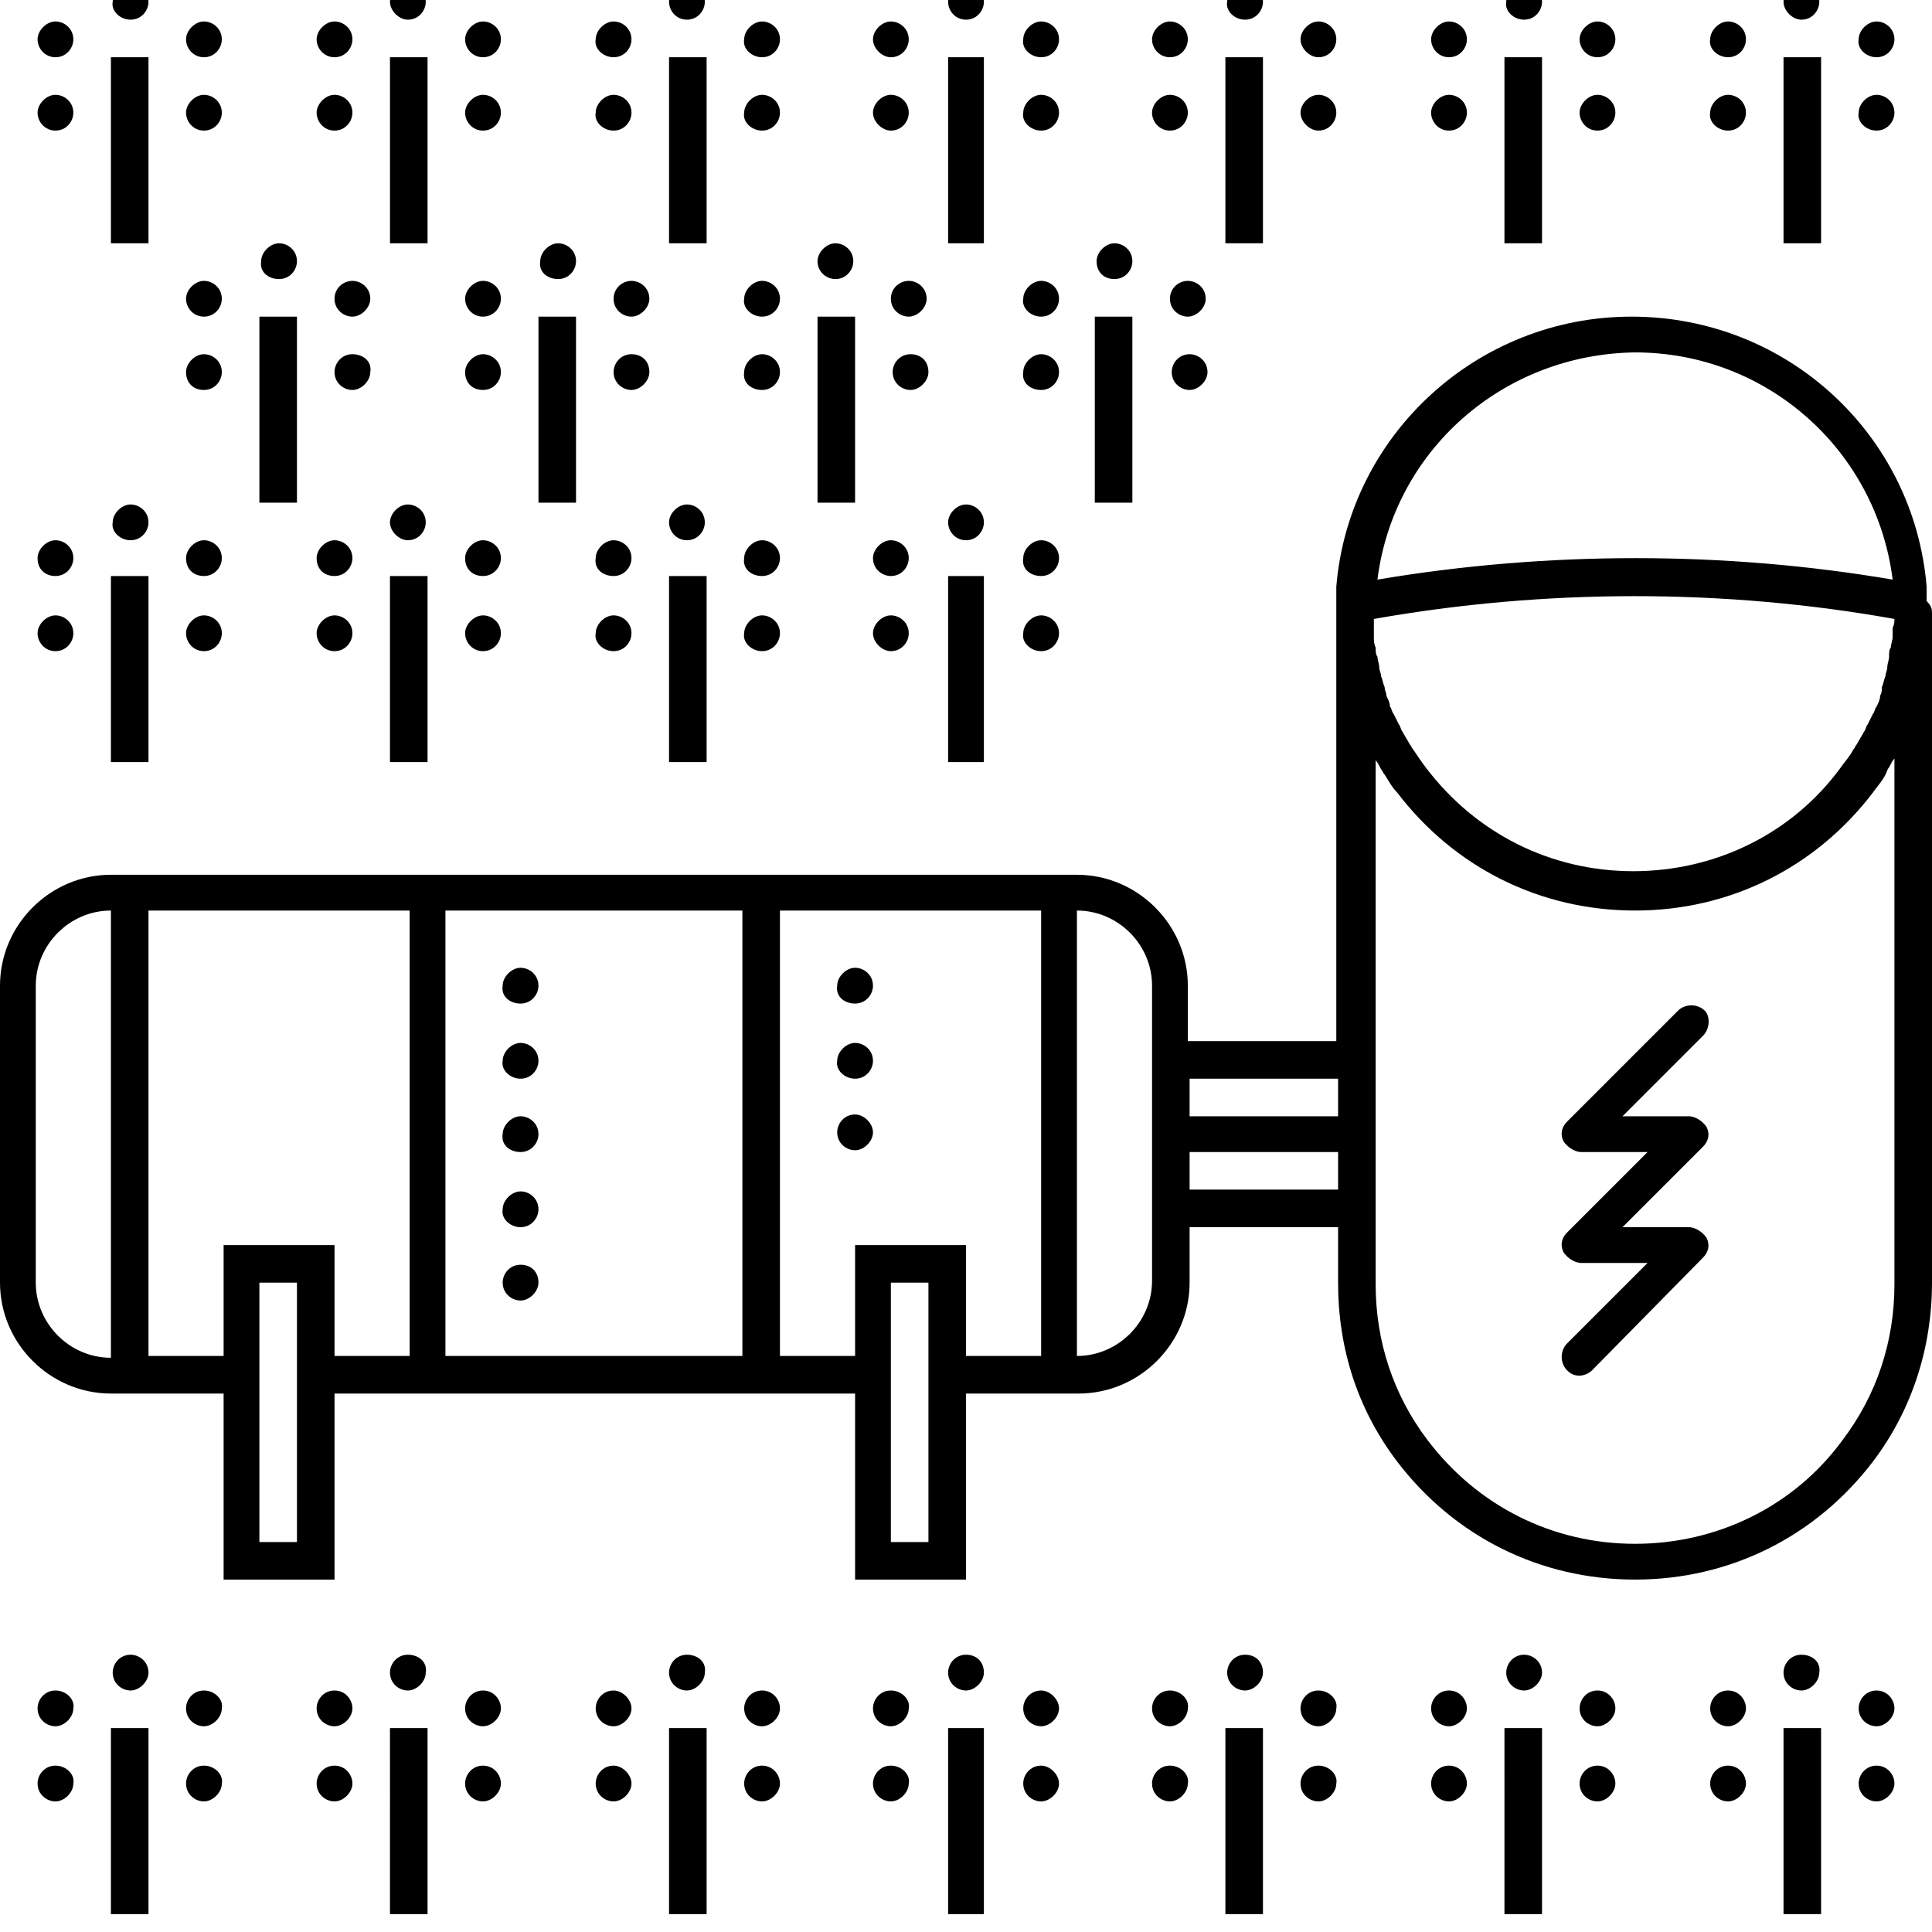 <svg id="Layer_1" xmlns="http://www.w3.org/2000/svg" viewBox="0 0 108 108"><path d="M95.2 57.9l-4.5 4.5h3.7c.4 0 .8.3 1 .6.2.4.1.8-.2 1.1l-4.5 4.5h3.7c.4 0 .8.3 1 .6.2.4.1.8-.2 1.1L89 76.6c-.2.2-.5.3-.7.3-.3 0-.5-.1-.7-.3-.4-.4-.4-1.1 0-1.5l4.5-4.5h-3.7c-.4 0-.8-.3-1-.6-.2-.4-.1-.8.2-1.1l4.5-4.5h-3.7c-.4 0-.8-.3-1-.6-.2-.4-.1-.8.2-1.1l6.2-6.2c.4-.4 1.1-.4 1.5 0 .3.3.3 1-.1 1.4zM108 34.3v37.4c0 3.6-1.1 7.1-3.3 10-3.2 4.2-8 6.6-13.3 6.6-5.3 0-10.1-2.4-13.3-6.6-2.2-2.9-3.3-6.3-3.3-10v-3.1h-8.3v3.1c0 3.4-2.8 6.2-6.2 6.2H54v10.4h-6.2V77.9H18.7v10.4h-6.2V77.9H6.2c-3.4 0-6.2-2.8-6.2-6.2V55.1c0-3.4 2.8-6.2 6.2-6.2h54c3.4 0 6.2 2.8 6.2 6.2v3.1h8.3V32.8c.7-8.5 7.9-15.1 16.5-15.1 8.7 0 15.8 6.6 16.5 15.1v.8c.3.3.3.5.3.7zM6.2 50.9c-2.3 0-4.2 1.9-4.2 4.2v16.6c0 2.3 1.9 4.2 4.2 4.2v-25zm18.7 0v24.9h16.6V50.9H24.9zm-8.3 20.8h-2.1v14.5h2.1V71.7zm2.1-2.1v6.2h4.2V50.9H8.3v24.9h4.2v-6.2h6.2zm33.2 2.1h-2.1v14.5h2.1V71.7zm6.3-20.8H43.6v24.9h4.2v-6.2H54v6.2h4.2V50.9zm6.2 4.2c0-2.3-1.9-4.2-4.2-4.2v24.9c2.3 0 4.2-1.9 4.2-4.2V55.1zm41.5-20.5c-9.5-1.7-19.5-1.7-29.1 0v1c0 .2 0 .4.1.6 0 .2 0 .4.1.5 0 .2.1.4.1.6 0 .2.1.3.1.5.1.2.1.4.2.6 0 .2.1.3.1.5.1.2.2.4.2.6.1.1.1.3.2.4l.3.6c.1.1.1.3.2.4.1.2.3.5.4.7.1.1.1.2.2.3.2.3.4.6.7 1 2.8 3.7 7 5.8 11.6 5.8s8.9-2.1 11.6-5.8c.2-.3.5-.6.7-1 .1-.1.1-.2.2-.3.1-.2.3-.5.4-.7.1-.1.1-.3.2-.4l.3-.6c.1-.1.1-.3.2-.4.1-.2.2-.4.2-.6.1-.2.1-.3.1-.5.1-.2.1-.4.2-.6 0-.2.1-.3.1-.5s.1-.4.1-.6c0-.2 0-.4.1-.5 0-.2.1-.4.1-.6v-.5c.1-.2.1-.4.1-.5zM77 32.4c9.5-1.6 19.4-1.6 28.8 0-.9-7.2-7-12.7-14.4-12.7-7.4.1-13.5 5.5-14.4 12.7zM66.5 60.3v2.1h8.3v-2.1h-8.3zm8.3 6.2v-2.1h-8.3v2.1h8.3zm30.8-23.6c-.1.1-.1.2-.2.4-.2.4-.5.7-.7 1-3.2 4.2-8 6.6-13.3 6.6-5.3 0-10.1-2.4-13.3-6.6-.3-.3-.5-.7-.7-1-.1-.1-.1-.2-.2-.3-.1-.2-.2-.4-.3-.5v29.3c0 3.2 1 6.2 2.9 8.7 2.8 3.7 7 5.8 11.6 5.8s8.9-2.1 11.6-5.8c1.9-2.5 2.9-5.5 2.9-8.7V42.4c-.1.1-.2.3-.3.5zM6.2 107h2.1V96.6H6.2V107zm1.1-14.5c-.6 0-1 .5-1 1 0 .6.5 1 1 1s1-.5 1-1c0-.6-.5-1-1-1zm-4.2 2c-.6 0-1 .5-1 1 0 .6.5 1 1 1s1-.5 1-1c.1-.5-.4-1-1-1zm0 4.2c-.6 0-1 .5-1 1 0 .6.5 1 1 1s1-.5 1-1c.1-.5-.4-1-1-1zm8.3-4.2c-.6 0-1 .5-1 1 0 .6.5 1 1 1s1-.5 1-1c.1-.5-.4-1-1-1zm0 4.2c-.6 0-1 .5-1 1 0 .6.5 1 1 1s1-.5 1-1c.1-.5-.4-1-1-1zm88.3 8.3h2.1V96.6h-2.1V107zm1-14.5c-.6 0-1 .5-1 1 0 .6.5 1 1 1s1-.5 1-1c.1-.6-.4-1-1-1zm-4.1 2c-.6 0-1 .5-1 1 0 .6.5 1 1 1s1-.5 1-1-.4-1-1-1zm0 4.2c-.6 0-1 .5-1 1 0 .6.5 1 1 1s1-.5 1-1-.4-1-1-1zm8.3-4.2c-.6 0-1 .5-1 1 0 .6.5 1 1 1s1-.5 1-1-.4-1-1-1zm0 4.2c-.6 0-1 .5-1 1 0 .6.5 1 1 1s1-.5 1-1-.4-1-1-1zM68.5 107h2.1V96.6h-2.1V107zm1.1-14.5c-.6 0-1 .5-1 1 0 .6.5 1 1 1s1-.5 1-1c0-.6-.4-1-1-1zm-4.2 2c-.6 0-1 .5-1 1 0 .6.5 1 1 1s1-.5 1-1c.1-.5-.4-1-1-1zm0 4.2c-.6 0-1 .5-1 1 0 .6.5 1 1 1s1-.5 1-1c.1-.5-.4-1-1-1zm8.3-4.2c-.6 0-1 .5-1 1 0 .6.5 1 1 1s1-.5 1-1c.1-.5-.4-1-1-1zm0 4.2c-.6 0-1 .5-1 1 0 .6.5 1 1 1s1-.5 1-1c.1-.5-.4-1-1-1zm10.4 8.3h2.1V96.6h-2.1V107zm1.1-14.5c-.6 0-1 .5-1 1 0 .6.5 1 1 1s1-.5 1-1c0-.6-.5-1-1-1zm-4.2 2c-.6 0-1 .5-1 1 0 .6.5 1 1 1s1-.5 1-1-.4-1-1-1zm0 4.2c-.6 0-1 .5-1 1 0 .6.5 1 1 1s1-.5 1-1-.4-1-1-1zm8.3-4.2c-.6 0-1 .5-1 1 0 .6.5 1 1 1s1-.5 1-1-.4-1-1-1zm0 4.2c-.6 0-1 .5-1 1 0 .6.5 1 1 1s1-.5 1-1-.4-1-1-1zM53 107h2V96.6h-2V107zm1-14.5c-.6 0-1 .5-1 1 0 .6.5 1 1 1s1-.5 1-1c0-.6-.4-1-1-1zm-4.2 2c-.6 0-1 .5-1 1 0 .6.5 1 1 1s1-.5 1-1c.1-.5-.4-1-1-1zm0 4.2c-.6 0-1 .5-1 1 0 .6.5 1 1 1s1-.5 1-1c.1-.5-.4-1-1-1zm8.4-4.2c-.6 0-1 .5-1 1 0 .6.5 1 1 1s1-.5 1-1-.5-1-1-1zm0 4.2c-.6 0-1 .5-1 1 0 .6.5 1 1 1s1-.5 1-1-.5-1-1-1zM37.4 107h2.1V96.6h-2.1V107zm1-14.5c-.6 0-1 .5-1 1 0 .6.5 1 1 1s1-.5 1-1c.1-.6-.4-1-1-1zm-4.1 2c-.6 0-1 .5-1 1 0 .6.5 1 1 1s1-.5 1-1-.5-1-1-1zm0 4.2c-.6 0-1 .5-1 1 0 .6.5 1 1 1s1-.5 1-1-.5-1-1-1zm8.3-4.2c-.6 0-1 .5-1 1 0 .6.5 1 1 1s1-.5 1-1-.4-1-1-1zm0 4.2c-.6 0-1 .5-1 1 0 .6.5 1 1 1s1-.5 1-1-.4-1-1-1zM21.8 107h2.1V96.6h-2.1V107zm1-14.5c-.6 0-1 .5-1 1 0 .6.5 1 1 1s1-.5 1-1c.1-.6-.4-1-1-1zm-4.1 2c-.6 0-1 .5-1 1 0 .6.5 1 1 1s1-.5 1-1-.4-1-1-1zm0 4.2c-.6 0-1 .5-1 1 0 .6.5 1 1 1s1-.5 1-1-.4-1-1-1zm8.3-4.2c-.6 0-1 .5-1 1 0 .6.5 1 1 1s1-.5 1-1-.4-1-1-1zm0 4.2c-.6 0-1 .5-1 1 0 .6.5 1 1 1s1-.5 1-1-.4-1-1-1zM8.3 32.2H6.2v10.4h2.1V32.2zm-1-2c.6 0 1-.5 1-1 0-.6-.5-1-1-1s-1 .5-1 1c-.1.5.4 1 1 1zm-4.2 2c.6 0 1-.5 1-1 0-.6-.5-1-1-1s-1 .5-1 1c0 .6.4 1 1 1zm0 4.2c.6 0 1-.5 1-1 0-.6-.5-1-1-1s-1 .5-1 1 .4 1 1 1zm8.3-4.2c.6 0 1-.5 1-1 0-.6-.5-1-1-1s-1 .5-1 1c0 .6.4 1 1 1zm0 4.2c.6 0 1-.5 1-1 0-.6-.5-1-1-1s-1 .5-1 1 .4 1 1 1zM55 32.2h-2v10.4h2V32.2zm-1-2c.6 0 1-.5 1-1 0-.6-.5-1-1-1s-1 .5-1 1 .4 1 1 1zm-4.2 2c.6 0 1-.5 1-1 0-.6-.5-1-1-1s-1 .5-1 1c0 .6.5 1 1 1zm0 4.2c.6 0 1-.5 1-1 0-.6-.5-1-1-1s-1 .5-1 1 .5 1 1 1zm8.4-4.2c.6 0 1-.5 1-1 0-.6-.5-1-1-1s-1 .5-1 1c-.1.6.4 1 1 1zm0 4.2c.6 0 1-.5 1-1 0-.6-.5-1-1-1s-1 .5-1 1c-.1.5.4 1 1 1zm-18.7-4.2h-2.1v10.4h2.1V32.2zm-1.1-2c.6 0 1-.5 1-1 0-.6-.5-1-1-1s-1 .5-1 1 .4 1 1 1zm-4.1 2c.6 0 1-.5 1-1 0-.6-.5-1-1-1s-1 .5-1 1c-.1.6.4 1 1 1zm0 4.2c.6 0 1-.5 1-1 0-.6-.5-1-1-1s-1 .5-1 1c-.1.5.4 1 1 1zm8.3-4.2c.6 0 1-.5 1-1 0-.6-.5-1-1-1s-1 .5-1 1c-.1.6.4 1 1 1zm0 4.2c.6 0 1-.5 1-1 0-.6-.5-1-1-1s-1 .5-1 1c-.1.5.4 1 1 1zm-18.7-4.2h-2.1v10.4h2.1V32.2zm-1.1-2c.6 0 1-.5 1-1 0-.6-.5-1-1-1s-1 .5-1 1 .5 1 1 1zm-4.1 2c.6 0 1-.5 1-1 0-.6-.5-1-1-1s-1 .5-1 1c0 .6.4 1 1 1zm0 4.2c.6 0 1-.5 1-1 0-.6-.5-1-1-1s-1 .5-1 1 .4 1 1 1zm8.3-4.2c.6 0 1-.5 1-1 0-.6-.5-1-1-1s-1 .5-1 1c0 .6.4 1 1 1zm0 4.2c.6 0 1-.5 1-1 0-.6-.5-1-1-1s-1 .5-1 1 .4 1 1 1zM8.3 3.2H6.2v10.4h2.1V3.2zm-1-2.1c.6 0 1-.5 1-1 0-.6-.5-1-1-1s-1 .5-1 1c-.1.5.4 1 1 1zM3.1 3.2c.6 0 1-.5 1-1 0-.6-.5-1-1-1s-1 .5-1 1 .4 1 1 1zm0 4.1c.6 0 1-.5 1-1 0-.6-.5-1-1-1s-1 .5-1 1 .4 1 1 1zm8.3-4.1c.6 0 1-.5 1-1 0-.6-.5-1-1-1s-1 .5-1 1 .4 1 1 1zm0 4.1c.6 0 1-.5 1-1 0-.6-.5-1-1-1s-1 .5-1 1 .4 1 1 1zM55 3.2h-2v10.4h2V3.2zm-1-2.1c.6 0 1-.5 1-1 0-.6-.5-1-1-1s-1 .5-1 1 .4 1 1 1zm-4.2 2.1c.6 0 1-.5 1-1 0-.6-.5-1-1-1s-1 .5-1 1 .5 1 1 1zm0 4.1c.6 0 1-.5 1-1 0-.6-.5-1-1-1s-1 .5-1 1 .5 1 1 1zm8.4-4.1c.6 0 1-.5 1-1 0-.6-.5-1-1-1s-1 .5-1 1c-.1.5.4 1 1 1zm0 4.1c.6 0 1-.5 1-1 0-.6-.5-1-1-1s-1 .5-1 1c-.1.5.4 1 1 1zm12.4-4.1h-2.1v10.4h2.1V3.2zm-1-2.1c.6 0 1-.5 1-1 0-.6-.5-1-1-1s-1 .5-1 1c-.1.5.4 1 1 1zm-4.2 2.1c.6 0 1-.5 1-1 0-.6-.5-1-1-1s-1 .5-1 1 .4 1 1 1zm0 4.1c.6 0 1-.5 1-1 0-.6-.5-1-1-1s-1 .5-1 1 .4 1 1 1zm8.3-4.1c.6 0 1-.5 1-1 0-.6-.5-1-1-1s-1 .5-1 1 .5 1 1 1zm0 4.1c.6 0 1-.5 1-1 0-.6-.5-1-1-1s-1 .5-1 1 .5 1 1 1zm12.5-4.1h-2.1v10.4h2.1V3.2zm-1-2.1c.6 0 1-.5 1-1 0-.6-.5-1-1-1s-1 .5-1 1c-.1.5.4 1 1 1zM81 3.2c.6 0 1-.5 1-1 0-.6-.5-1-1-1s-1 .5-1 1 .4 1 1 1zm0 4.1c.6 0 1-.5 1-1 0-.6-.5-1-1-1s-1 .5-1 1 .4 1 1 1zm8.3-4.1c.6 0 1-.5 1-1 0-.6-.5-1-1-1s-1 .5-1 1 .4 1 1 1zm0 4.1c.6 0 1-.5 1-1 0-.6-.5-1-1-1s-1 .5-1 1 .4 1 1 1zm12.5-4.1h-2.1v10.4h2.1V3.2zm-1.1-2.1c.6 0 1-.5 1-1 0-.6-.5-1-1-1s-1 .5-1 1 .5 1 1 1zm-4.1 2.1c.6 0 1-.5 1-1 0-.6-.5-1-1-1s-1 .5-1 1c-.1.5.4 1 1 1zm0 4.1c.6 0 1-.5 1-1 0-.6-.5-1-1-1s-1 .5-1 1c-.1.5.4 1 1 1zm8.3-4.1c.6 0 1-.5 1-1 0-.6-.5-1-1-1s-1 .5-1 1c-.1.5.4 1 1 1zm0 4.1c.6 0 1-.5 1-1 0-.6-.5-1-1-1s-1 .5-1 1c-.1.5.4 1 1 1zM39.5 3.2h-2.1v10.4h2.1V3.2zm-1.1-2.1c.6 0 1-.5 1-1 0-.6-.5-1-1-1s-1 .5-1 1 .4 1 1 1zm-4.1 2.1c.6 0 1-.5 1-1 0-.6-.5-1-1-1s-1 .5-1 1c-.1.5.4 1 1 1zm0 4.1c.6 0 1-.5 1-1 0-.6-.5-1-1-1s-1 .5-1 1c-.1.5.4 1 1 1zm8.3-4.1c.6 0 1-.5 1-1 0-.6-.5-1-1-1s-1 .5-1 1c-.1.5.4 1 1 1zm0 4.1c.6 0 1-.5 1-1 0-.6-.5-1-1-1s-1 .5-1 1c-.1.5.4 1 1 1zM23.9 3.2h-2.1v10.4h2.1V3.2zm-1.1-2.1c.6 0 1-.5 1-1 0-.6-.5-1-1-1s-1 .5-1 1 .5 1 1 1zm-4.1 2.1c.6 0 1-.5 1-1 0-.6-.5-1-1-1s-1 .5-1 1 .4 1 1 1zm0 4.1c.6 0 1-.5 1-1 0-.6-.5-1-1-1s-1 .5-1 1 .4 1 1 1zM27 3.2c.6 0 1-.5 1-1 0-.6-.5-1-1-1s-1 .5-1 1 .4 1 1 1zm0 4.1c.6 0 1-.5 1-1 0-.6-.5-1-1-1s-1 .5-1 1 .4 1 1 1zm20.8 10.4h-2.1v10.4h2.1V17.7zm-1.1-2.1c.6 0 1-.5 1-1 0-.6-.5-1-1-1s-1 .5-1 1c0 .6.5 1 1 1zm-4.1 2.1c.6 0 1-.5 1-1 0-.6-.5-1-1-1s-1 .5-1 1c-.1.5.4 1 1 1zm0 4.1c.6 0 1-.5 1-1 0-.6-.5-1-1-1s-1 .5-1 1c-.1.6.4 1 1 1zm7.2-5.1c0 .6.5 1 1 1s1-.5 1-1c0-.6-.5-1-1-1s-1 .4-1 1zm1.1 3.1c-.6 0-1 .5-1 1 0 .6.5 1 1 1s1-.5 1-1c0-.6-.4-1-1-1zm12.4-2.1h-2.1v10.4h2.1V17.7zm-1-2.1c.6 0 1-.5 1-1 0-.6-.5-1-1-1s-1 .5-1 1c0 .6.4 1 1 1zm-4.1 2.1c.6 0 1-.5 1-1 0-.6-.5-1-1-1s-1 .5-1 1c-.1.5.4 1 1 1zm0 4.1c.6 0 1-.5 1-1 0-.6-.5-1-1-1s-1 .5-1 1c-.1.6.4 1 1 1zm7.2-5.1c0 .6.5 1 1 1s1-.5 1-1c0-.6-.5-1-1-1s-1 .4-1 1zm1.1 3.1c-.6 0-1 .5-1 1 0 .6.5 1 1 1s1-.5 1-1c0-.6-.5-1-1-1zm-34.3-2.1h-2.1v10.4h2.1V17.7zm-1-2.1c.6 0 1-.5 1-1 0-.6-.5-1-1-1s-1 .5-1 1c-.1.6.4 1 1 1zM27 17.7c.6 0 1-.5 1-1 0-.6-.5-1-1-1s-1 .5-1 1 .4 1 1 1zm0 4.1c.6 0 1-.5 1-1 0-.6-.5-1-1-1s-1 .5-1 1c0 .6.4 1 1 1zm7.3-5.1c0 .6.5 1 1 1s1-.5 1-1c0-.6-.5-1-1-1s-1 .4-1 1zm1 3.1c-.6 0-1 .5-1 1 0 .6.5 1 1 1s1-.5 1-1c0-.6-.4-1-1-1zm-18.7-2.1h-2.1v10.4h2.1V17.7zm-1-2.1c.6 0 1-.5 1-1 0-.6-.5-1-1-1s-1 .5-1 1c-.1.6.4 1 1 1zm-4.2 2.1c.6 0 1-.5 1-1 0-.6-.5-1-1-1s-1 .5-1 1 .4 1 1 1zm0 4.1c.6 0 1-.5 1-1 0-.6-.5-1-1-1s-1 .5-1 1c0 .6.4 1 1 1zm7.3-5.1c0 .6.5 1 1 1s1-.5 1-1c0-.6-.5-1-1-1s-1 .4-1 1zm1 3.1c-.6 0-1 .5-1 1 0 .6.5 1 1 1s1-.5 1-1c.1-.6-.4-1-1-1zm9.4 36.3c.6 0 1-.5 1-1 0-.6-.5-1-1-1s-1 .5-1 1c-.1.6.4 1 1 1zm0 4.2c.6 0 1-.5 1-1 0-.6-.5-1-1-1s-1 .5-1 1c-.1.5.4 1 1 1zm0 4.1c.6 0 1-.5 1-1 0-.6-.5-1-1-1s-1 .5-1 1c-.1.6.4 1 1 1zm0 4.2c.6 0 1-.5 1-1 0-.6-.5-1-1-1s-1 .5-1 1c-.1.5.4 1 1 1zm0 2.1c-.6 0-1 .5-1 1 0 .6.5 1 1 1s1-.5 1-1c0-.6-.4-1-1-1zm18.7-14.6c.6 0 1-.5 1-1 0-.6-.5-1-1-1s-1 .5-1 1c-.1.6.4 1 1 1zm0 4.2c.6 0 1-.5 1-1 0-.6-.5-1-1-1s-1 .5-1 1c-.1.5.4 1 1 1zm0 2c-.6 0-1 .5-1 1 0 .6.5 1 1 1s1-.5 1-1-.5-1-1-1z"/></svg>